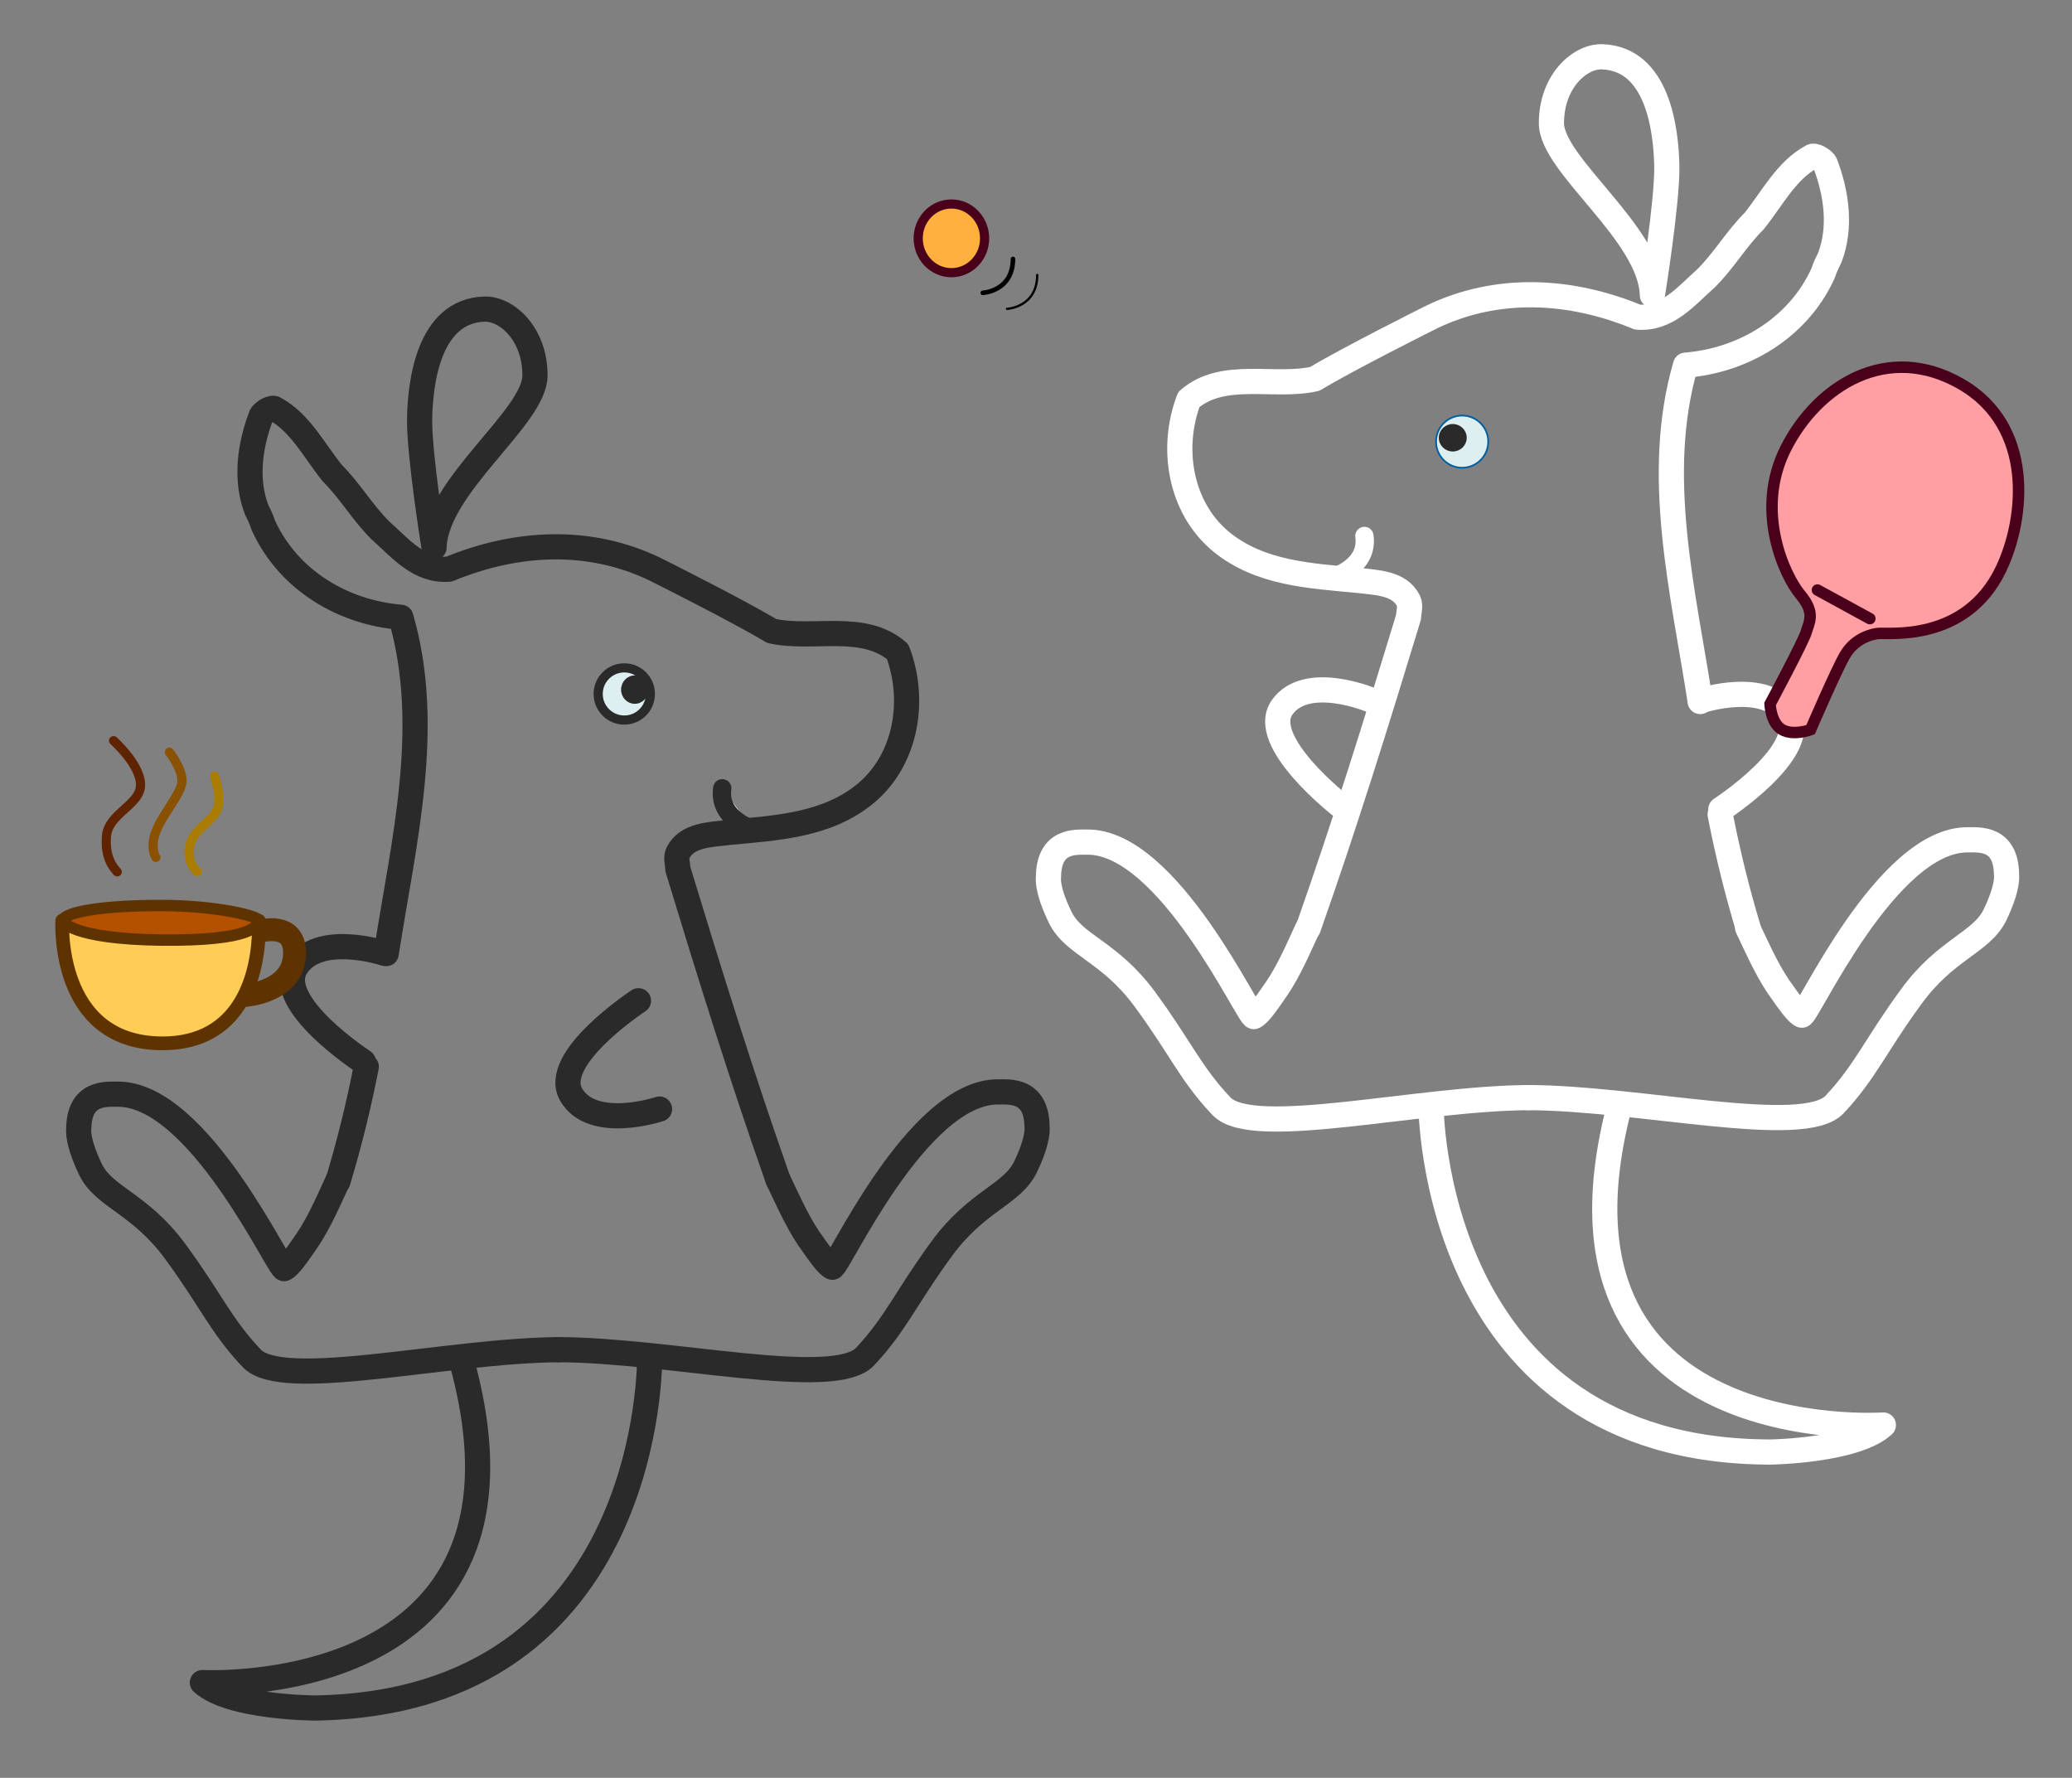 <?xml version="1.0" encoding="utf-8"?>
<!-- Generator: Adobe Illustrator 22.1.0, SVG Export Plug-In . SVG Version: 6.00 Build 0)  -->
<svg version="1.1" id="Layer_1" xmlns="http://www.w3.org/2000/svg" xmlns:xlink="http://www.w3.org/1999/xlink" x="0px" y="0px"
	 viewBox="0 0 905.1 776.5" style="enable-background:new 0 0 905.1 776.5;" xml:space="preserve">
<rect x="0" y="0" width="905.1" height="776.5" fill="#808080" stroke="none"/>
<style type="text/css">
	.st0{display:none;}
	.st1{display:inline;fill:#2EC4FF;}
	.st2{fill:none;stroke:#FFFFFF;stroke-width:11;stroke-linecap:round;stroke-linejoin:round;stroke-miterlimit:10;}
	.st3{fill:#DEEFF2;stroke:#005E9F;stroke-width:0.75;stroke-miterlimit:10;}
	.st4{fill:none;stroke:#FFFFFF;stroke-width:8;stroke-linecap:round;stroke-linejoin:round;stroke-miterlimit:10;}
	.st5{fill:none;stroke:#000000;stroke-width:8;stroke-miterlimit:10;}
	.st6{fill:#FF9FA3;stroke:#4A001B;stroke-width:5;stroke-linecap:round;stroke-miterlimit:10;}
	.st7{fill:none;stroke:#4A001B;stroke-width:5;stroke-linecap:round;stroke-miterlimit:10;}
	.st8{fill:#FFB03F;stroke:#4A001B;stroke-width:4;stroke-miterlimit:10;}
	.st9{fill:none;stroke:#000000;stroke-width:2;stroke-linecap:round;stroke-miterlimit:10;}
	.st10{fill:none;stroke:#000000;stroke-linecap:round;stroke-miterlimit:10;}
	.st11{fill:none;stroke:#2A2A2A;stroke-width:11;stroke-linecap:round;stroke-linejoin:round;stroke-miterlimit:10;}
	.st12{fill:#DEEFF2;stroke:#2A2A2A;stroke-width:4;stroke-linecap:round;stroke-linejoin:round;stroke-miterlimit:10;}
	.st13{fill:#FFFFFF;stroke:#2A2A2A;stroke-width:8;stroke-linecap:round;stroke-linejoin:round;stroke-miterlimit:10;}
	.st14{fill:#FFCC55;stroke:#5F3300;stroke-width:6;stroke-linecap:round;stroke-linejoin:round;stroke-miterlimit:10;}
	.st15{fill:#B45100;stroke:#5F3300;stroke-width:5;stroke-miterlimit:10;}
	.st16{fill:none;stroke:#5F3300;stroke-width:10;stroke-miterlimit:10;}
	.st17{fill:none;stroke:#5F2300;stroke-width:4;stroke-linecap:round;stroke-miterlimit:10;}
	.st18{fill:none;stroke:#8A5100;stroke-width:4;stroke-linecap:round;stroke-miterlimit:10;}
	.st19{fill:none;stroke:#AA7C00;stroke-width:4;stroke-linecap:round;stroke-miterlimit:10;}
	.st20{fill:#2A2A2A;stroke:#2A2A2A;stroke-linecap:round;stroke-miterlimit:10;}
</style>
<g id="Roo" class="st0">
	<path class="st1" d="M222.1,646.8c1.3-2.4,2.8-2.5,5-2c2.6,0.6,5.3,1.1,7.9,1.3c4.5,0.3,9,0.3,13.6,0.5c9.5,0.5,18.5-1.2,27.6-2.7
		c1.5-0.2,3-0.5,4.6-0.6c6.9-0.5,12.9-2.8,18.8-5.4c3.7-1.7,7.9-3,11.1-5.1c6.1-4,12.5-8.1,17.3-12.9c8.1-8,14.7-16.8,20.3-26
		c1.7-2.7,5.1-4.9,6.4-7.9c2.5-5.6,6.9-10.7,7.8-16.7c0.3-1.9,1.6-3.7,2-5.7c0.7-3.5,0.9-7.1,1.4-10.6c0.2-1.3,1.1-2.5,1.3-3.8
		c0.2-1.3,0.1-2.7,0.1-4c0.2-6,1.1-12.1,0.6-18.1c-0.9-11.5-2.6-23-3.9-34.5c-0.2-2.1-0.3-4.3-0.4-6.4c-0.1-1.8-0.9-2.7-3.8-2.4
		c-9,0.9-18.3,0.9-27.1,2.5c-11.8,2.1-23.8,2.8-35.7,3.8c-5,0.4-9.9,1.3-14.8,2c-5.7,0.9-10.7-0.9-13.6-5.1c-3-4.6-5.5-9.4-8.6-13.9
		c-2.9-4.2-6.4-8.1-9.5-12.1c-4.6-6-8.9-12.1-13.5-18c-1.9-2.5-3.9-4.9-6.2-7.1c-8.4-8.2-17.3-16-25.2-24.4
		c-4.4-4.6-8.2-9.9-10.4-15.3c-2.8-6.8-1.6-13.8,3.1-20.2c2.9-3.9,7.1-5.9,13.2-3.8c0.7,0.3,1.6,0.4,2.4,0.3
		c6.5-0.2,10.1,3.2,13.6,6.3c6,5.3,11.8,10.9,17.2,16.6c3.5,3.7,6.2,8,9.2,12c7.2,9.4,14.4,18.7,21.5,28.1c2.4,3.1,4.7,6.3,7.4,9.9
		c2.9-5.7,6-10.8,8-16.2c3.1-8.5,5.3-17.3,8.2-25.9c3.3-9.4,7.4-18.7,10.4-28.2c3.3-10.4,5.5-21,8.5-31.5
		c3.9-13.6,8.3-27.2,12.1-40.9c1.7-6.4,1.9-13.1,3.5-19.5c2.6-10.1,3.2-20.3,3.6-30.5c0.4-10.8,1.9-21.5,2.3-32.2
		c0.3-7.2-0.6-14.4-0.8-21.6c-0.3-7.3-0.5-14.6-0.8-21.8c-0.2-4.9-0.7-9.9-1.1-14.6c-4.7-0.8-9.6-1.1-14-2.4
		c-6.8-2-14.1-3.9-19.7-7.2c-8.2-4.8-14.5-11.1-19.5-18.1c-9.5-13.2-11.9-27.2-8.7-41.9c0.7-3,0.5-6,1-9c0.4-2.9,1.1-5.8,2-8.6
		c0.2-0.5,2.3-1.2,3.1-1c1.6,0.5,3,1.4,4.1,2.4c4.2,4,8.4,8.1,12.4,12.3c6.6,6.7,12.9,13.6,19.5,20.2c4.4,4.4,9.4,8.4,13.9,12.8
		c4.1,3.9,7.8,8,11.7,12c0.1,0.1,0.2,0.3,0.3,0.5c4.3,6,9.3,7.2,17.5,4.1c13.1-5,27-7.2,41.8-6.4c4.5,0.3,9.1,0.3,13.6,0.6
		c9.6,0.6,17.8,4.2,26.2,7.3c6.6,2.4,13.1,4.9,19.5,7.7c2.6,1.1,4.7,2.9,7,4.4c4.2,2.7,8.3,5.5,12.7,8.1c4.1,2.4,8.2,5,12.9,6.5
		c5.1,1.7,10.9,2.6,16.5,3.3c9.4,1.1,19,1.4,28.4,2.8c5.1,0.7,11.2,1.4,13.7,5.6c1.3,2.3,1.8,5,2,7.6c0.4,4.4,1,8.9,0.3,13.3
		c-0.8,5.3-2.5,10.6-4.3,15.9c-1.3,3.6-2.9,7.3-5.3,10.6c-4.9,7-11.4,13.2-20.9,17c-6.1,2.4-12.7,4.1-19.2,5.6
		c-7.9,1.9-15.9,3.4-24,4.8c-4.2,0.7-8.5,0.9-12.8,1.3c-0.8,0.1-1.7,0-2.5,0c-7.8,0.3-8.6,1-7.2,6.6c3.3,13.3,6.4,26.5,10,39.8
		c1.7,6.4,4.5,12.7,6.6,19.1c1.3,3.9,1.9,8,3.5,11.9c5.5,13.1,7.3,26.8,11.5,40.1c0.8,2.5,1.8,5,2.6,7.5c0.8,2.9,1.2,5.9,2.3,8.7
		c2.4,6.2,5.1,12.4,7.6,18.6c3,7.4,5.7,14.8,10.7,21.7c2.7,3.7,4.4,7.8,6.7,11.7c1.1,1.8,2.7,3.5,4.1,5.2c0.4,0,0.8,0,1.2,0
		c2.5-4.9,5-9.8,7.5-14.7c2.2-4.3,4-8.8,6.8-12.8c4.8-6.9,9.9-13.8,15.8-20.2c6.2-6.7,13.1-13,20.4-19c3-2.4,7.7-3.7,11.6-5.5
		c1.9-0.8,3.9-1.7,6-2.2c6.6-1.6,11.9-0.3,16.1,3.8c3.1,3,4.5,6.1,3.5,9.9c-1,4-1.2,8.1-2,12.1c-1.6,7.5-7,13.6-13.5,19.3
		c-6.4,5.7-13.4,11.1-19.1,17.1c-5.3,5.5-9.4,11.7-13.8,17.7c-7,9.4-13.8,18.8-20.6,28.2c-1,1.3-2,2.6-2.9,3.9
		c-2.4,3.5-6.8,5-11.7,5.1c-7.4,0.2-14.9,0.1-22.3-0.3c-18.1-1.1-36.1-2.5-54.2-3.8c-0.5,0-0.9,0.1-1.8,0.2
		c-0.5,5.3-1.3,10.6-1.6,15.9c-0.4,9.8-1,19.5-3.5,29.1c-2.4,9.3-4.1,18.7-6.8,28c-1.6,5.8-3.9,11.6-6.8,17.1
		c-3.6,6.9-7.7,13.8-12.5,20.2c-4.4,5.8-10.2,11-15.1,16.6c-5.3,6-13.3,10.1-19.9,15.2c-4.4,3.4-9,6.7-13.7,9.9
		c-1.9,1.3-4.3,2.1-6.6,3.1c-7,3-14,6-21.2,8.8c-6.3,2.5-12.6,4.9-19.1,6.9c-14.5,4.6-29.7,6.7-45.6,5.8c-5.6-0.3-11.2,0.2-16.8,0.3
		c-2.9,0.1-5.7-0.1-7.8-1.9c-0.6-0.5-1.6-0.8-2.5-1c-4.8-1.3-9.8-2.2-14.3-3.8C232.3,651.9,227.3,649.2,222.1,646.8z M337.9,158.2
		c0.4,0.1,0.8,0.1,1.2,0.2c0.5,4.7,1.1,9.4,1.4,14.2c0.3,3.7,0.1,7.5,0.4,11.2c0.5,7.5,1.3,15,1.7,22.5c0.3,4.3,0,8.7,0.1,13
		c0,2,0.4,4.1,0.3,6.1c-0.4,4.2-5.4,53.2-6.2,56.9c-1.2,5.7-2.8,11.3-4,17c-1.3,5.7-1.9,11.6-3.5,17.2c-3.3,11.6-7.1,23.2-10.5,34.8
		c-1.4,4.6-2.2,9.3-3.7,13.8c-2.7,8.4-5.6,16.7-8.4,25.1c-1.5,4.5-2.6,9.1-4,13.7c-0.9,3.1-2.6,6.2-2.8,9.3
		c-0.3,4.4-2.4,8.4-4.1,12.4c-2.1,4.8-4.5,9.4-6.6,14.2c-1.5,3.3-2.6,6.7-3.9,10.1c-0.3,0.1-0.7,0.1-1,0.2c-0.9-1.3-1.7-2.6-2.6-3.8
		c-3.7-5-7.5-10-11.2-15c-6.2-8.2-12.6-16.4-18.8-24.7c-7.5-10-15.4-19.8-26.7-27.8c-5.2-3.7-11.4-5.8-18.6-5.5
		c-1.8,0.1-4.2,1.1-5.3,2.2c-5.5,5.7-6.1,12.2-4.6,18.9c0.5,2.4,1.8,4.8,3.4,6.9c3,3.8,6.5,7.3,9.8,11c2.6,2.8,5.1,5.7,8,8.4
		c3.3,3,6.9,5.8,10.3,8.7c5.5,4.8,10.3,9.8,13.8,15.7c3,5.1,7.4,9.6,11,14.6c5.6,7.8,11,15.7,16.4,23.7c3.2,4.8,6.6,6.4,13.7,5.5
		c5.4-0.6,10.6-2.1,15.9-2.6c9.3-0.9,18.8-1.3,28.2-2.2c5.8-0.5,11.5-1.6,17.2-2.1c11.3-1,22.7-1.8,34-2.6c3.9-0.3,7.9-0.6,11.8-0.6
		c9.6,0,19.1,0.2,28.7,0.4c7.1,0.1,14.2,0.1,21.3,0.5c6.3,0.4,12.5,1.3,18.8,1.8c9.8,0.8,19.6,1.6,29.4,2.3
		c14.3,0.9,28.6,2.1,43,1.3c4.3-0.2,8-1.3,10.2-4.2c2.1-2.7,4-5.4,6-8.1c4.2-6,8.2-12,12.5-17.9c3.9-5.4,7.6-10.8,12-16
		c4.6-5.5,9.7-10.7,14.9-15.8c4.3-4.2,9.6-7.9,13.9-12.1c7.6-7.3,9.2-16.2,11.2-24.9c0.6-2.6,0-5.6-1.4-8
		c-3.2-5.3-12.6-7.5-20.2-4.8c-8,2.8-14.9,6.8-20.1,12.3c-1.9,2-3.8,4.1-6.2,5.8c-5.3,3.5-8.5,8.1-11.6,12.6
		c-2.7,4-4.9,8.2-7.4,12.3c-4.1,6.8-8.4,13.4-12.4,20.2c-1.8,3.1-2.9,6.4-4.5,9.5c-0.9,1.8-2.1,2.7-4.1,0.5c-1.9-2.1-4.4-3.9-6-6.2
		c-3-4.4-5.7-9-8.1-13.6c-3.7-7.2-7.3-14.4-10.5-21.7c-2.6-5.9-4.7-12-6.5-18c-2.5-8.3-4.4-16.7-6.9-25c-3.1-10.1-6.6-20.1-9.9-30.2
		c-2.2-6.8-4.1-13.7-6.1-20.6c-2.1-7.2-4.4-14.3-6.4-21.5c-1.8-6.2-3.4-12.5-5.1-18.8c-1.3-4.8-2.5-9.6-3.7-14.4
		c-0.6-2.6,0.8-4.5,3.5-4.7c4-0.2,8.1-0.2,12.2-0.6c7.9-0.8,15.8-1.5,23.5-2.7c6.7-1.1,13.2-2.7,19.8-4.3c12.2-3,22.4-8.5,28.5-16.7
		c4.9-6.7,7.6-14.4,10.1-21.8c2.5-7.5,1.3-15.2,0.4-22.8c-0.4-3.7-2.1-6.9-7.2-8.1c-5.5-1.2-11.2-2.3-16.9-2.8
		c-9.7-0.8-19.4-1-28.9-3.1c-11-2.4-18.6-8.2-27-13.2c-8.5-5.1-16.7-10.3-26.9-13.6c-7-2.2-13.6-5-20.6-7.1c-3.3-1-7.2-1.1-10.9-1.3
		c-7.6-0.5-15.2-1.4-22.7-0.9c-7.4,0.5-14.6,2.3-21.8,4c-4.6,1.1-8.8,2.9-13.2,4.5c-2.3,0.8-7.3,0.4-9.3-0.9
		c-6.1-3.9-10.5-8.8-14.7-13.9c-2.2-2.6-5-4.9-7.4-7.4c-6.3-6.6-12.4-13.3-18.8-19.9c-3.2-3.3-6.8-6.4-10.2-9.5
		c-5-4.7-10.1-9.4-15.4-14.4c-0.7,1.9-1.5,3.3-1.7,4.7c-0.9,5.9-2,11.9-2.4,17.8c-0.4,6.1-0.8,12.3,0.2,18.3c1.4,8.3,6,16,12.8,22.5
		c7.1,6.8,14.6,13.7,26.7,16.1c0.6,0.1,1.2,0.6,1.8,0.8c3.2,0.9,6.5,1.9,9.8,2.7c1.3,0.3,3,0,4.1,0.5
		C334.5,160.1,336.2,159.8,337.9,158.2z M235.1,649.3c0,0.4,0,0.7,0,1.1c7.4,3.5,16,4.9,24.3,6.2c8.2,1.3,16.8,1.5,25.3,1.8
		c10.2,0.3,20.4-0.2,30.2-3c7-2,14-3.7,21.1-5.6c0.4-0.1,0.9-0.3,1.3-0.5c4-1.8,7.9-3.6,12-5.3c4.3-1.8,9.1-3.2,13.1-5.4
		c6.7-3.8,12.7-8.1,19.2-12.1c9.1-5.7,18.1-11.4,24.9-18.8c4.9-5.3,10.6-10.4,14.6-16.1c4.6-6.6,8.2-13.6,11.5-20.6
		c5-10.6,8.7-21.6,10.4-32.8c1.6-10.1,2.6-20.2,3.6-30.4c0.7-7.6,1-15.2,1.5-22.8c0.1-1.6-0.5-2.5-2.9-2.5
		c-5.1-0.1-10.2-0.3-15.3-0.5c-1.9-0.1-3.8-0.3-5.7-0.3c-13.4,0.2-26.7,0.4-40,0.6c-5,0.1-10,0.1-15,0.2c-1.7,0-2.6,0.4-2.5,1.9
		c0.4,4.4,0.7,8.8,1,13.3c0.9,13,1.8,26.1,2.5,39.1c0.7,12.4-1.7,24.6-6.7,36.5c-2.2,5.3-4.6,10.7-7.8,15.7
		c-4.4,6.8-9.8,13.2-14.7,19.7c-6.5,8.8-13.9,17.1-24.7,23.3c-5.1,2.9-9.3,6.4-15.5,8.5c-9.2,3.2-19.1,4.1-28.6,6.1
		c-2.7,0.6-5.6,0.3-8.4,0.5c-7.4,0.4-14.8,0.9-22.1,1.4C239.3,648.5,237.2,649,235.1,649.3z"/>
	<path class="st1" d="M349.5,132.1c-0.9-2.4-1.8-4-2.1-5.6c-1.4-7.5-3.2-15.1-3.7-22.6c-0.7-9.5-0.7-19-0.1-28.5
		c0.3-5.4,2.2-10.8,3.7-16.2s3.5-10.8,5.1-16.2c1.1-3.6,4.7-5.8,8.4-7.6c5.9-2.9,16.7-1.5,22,1.9c10.3,6.7,12.4,15.4,9.8,24.6
		c-1.2,4.3-4.7,8.2-7.5,12.2c-3.2,4.4-6.6,8.7-10.2,13c-10.1,12.3-14.9,26.2-21,39.7C353.1,128.5,351.4,129.9,349.5,132.1z
		 M349.7,127c0.3,0,0.7,0,1,0.1c1.9-3.6,3.7-7.2,5.6-10.7c3.5-6.9,6.4-14,10.6-20.6c6.8-10.5,14.4-20.7,21.9-31
		c5.4-7.5,3.1-18.7-5.7-25.1c-2.5-1.8-6.5-3.3-9.9-3.4c-7.6-0.2-13.7,2.8-16.7,8c-2.9,4.8-4.8,10-6.7,15.1c-3.5,9.5-4.6,19.2-4.5,29
		c0.1,10.1,1.1,20.2,2,30.2C347.5,121.4,348.8,124.2,349.7,127z"/>
	<path class="st1" d="M380.5,324.2c0.5,1.3,1,1.8,1,2.4c-0.4,9.5-0.8,19-5.1,28c-1.5,3.1-4.7,6-7.8,8.4c-3.4,2.6-11,2.1-14.8-0.6
		c-4.2-2.9-7.5-6.1-10-10.1c-2.2-3.4-2.7-6.7-3.6-10.1c-0.1-0.4,0.2-0.8,1.1-1.3c0.3,0.7,0.9,1.4,1,2.2c0.5,5.2,3.5,9.6,8.2,13.4
		c0.8,0.6,1.4,1.4,2.1,2.2c0.9,1,1.7,2.6,2.9,2.8c3.1,0.6,6.3,0.6,9.5,0.7c0.8,0,1.8-0.8,2.5-1.4c8.5-7.6,11.1-16.6,11.2-26.2
		c0-2.6,0-5.1,0.3-7.7C378.8,326.2,379.6,325.5,380.5,324.2z"/>
	<path class="st1" d="M417.8,323.4c0.6,1.4,1.6,2.8,1.9,4.2c1.3,7.9,2,15.9,3.9,23.7c0.8,3.2,3.7,6.2,6.2,9.1
		c3.1,3.5,10.2,3.1,14.2,0.1c7.5-5.8,9.3-13.4,13.3-20.4c0.5-0.9,1-1.7,1.6-2.5c0.4,0.1,0.8,0.2,1.2,0.3c-0.8,2-1.4,4.1-2.4,6
		c-1.8,3.5-3.7,6.9-5.6,10.3c-2.3,4.2-5.6,7.7-11.1,10c-5.9,2.4-12.1,1.1-14.9-3.4c-4.2-6.7-6.4-13.7-7-21
		c-0.3-4.3-1.6-8.6-2.4-12.9c-0.2-1-0.2-2.1-0.3-3.1C416.8,323.6,417.3,323.5,417.8,323.4z"/>
	<path class="st1" d="M395.9,183.8c-0.1-4.2,2.6-6.8,7.4-9.1c4.1-1.9,6.9-0.8,10.5,0.3s4.7,3.2,5.5,5.7c1.4,4.8-1,8.8-4.7,12.4
		c-2.6,2.6-13.1,2-15.2-0.8c-1.9-2.6-2.9-5.4-4.4-8.2C395.3,184,395.6,183.9,395.9,183.8z M417,184c0-4.4-0.3-4.9-3.4-6.9
		c-2.9-1.8-9.3-1.9-11.3-0.2c-3,2.5-4.1,5.4-4.1,8.7c-0.1,3.4,3,5.1,6.2,6.5c1.7,0.7,5.1,0.9,6.4,0.1
		C414.5,190.2,418.1,187.6,417,184z"/>
</g>
<g>
	<g id="Bottom_1_">
		<path class="st2" d="M667.3,479.4c48.7,0.1,120.6,17.4,134.1,3s18-26,33.4-47c15.3-21.1,30.8-23.6,36.7-35.9s5-17.3,5-17.3
			c-0.1-16.8-12.4-15.3-16.8-15.4c-35.7-0.4-70.6,77.8-72.7,76.6c-2.1-1.2-4.6-4.5-10.1-12.4c-5.4-7.9-10.2-18.9-13.5-25.8"/>
		<path class="st2" d="M667.7,479.4c-48.7,0.3-120.5,18.1-134.1,3.8c-13.6-14.3-18.1-25.9-33.6-46.9c-15.5-21-31-23.4-36.9-35.7
			c-6-12.3-5.1-17.3-5.1-17.3c0-16.8,12.3-15.4,16.7-15.5c35.7-0.6,71.1,77.5,73.1,76.2c2.1-1.2,4.6-4.5,10-12.4s10.1-19,13.3-25.9"
			/>
	</g>
	<path id="Tail_1_" class="st2" d="M625.1,482.8c0,0,0,151.4,148.5,151.4c0,0,37.1-0.6,49.1-11.8c0,0-154.6,10.8-115.3-139.3"/>
	<g id="Top_1_">
		<path class="st2" d="M751.4,355.7c3.3,16.9,7.4,33.6,12.4,50.1"/>
		<path class="st2" d="M571.5,405.3c15.8-44.8,29.8-89.8,43.8-135.8c0-2,1-5,0-7c-4-8-14-8-22-9c-21-2-43-3-60-17
			c-18-15-22-41-14-62c15-13,37-5,55-9c15-9,49-26,51-27c29-14,61-12,90,0c13,1,21-9,30-17c8-8,13-17,21-25c8-10,14-22,25-28
			c1-1,5,1,6,3c5,13,7,28,2,41c-1,2-2,4-3,7c-11,24-35,38-60,40c-14,48-1,99,6.4,146.9"/>
		<path class="st2" d="M721.8,128.9c0,0,6.6-41,6.3-56.4s-3.8-46.9-28.3-47.7c-9.6-0.3-22.1,10.6-22.1,29S721.1,101.9,721.8,128.9z"
			/>
		<circle class="st3" cx="638.7" cy="192.9" r="11.4"/>
		<path class="st2" d="M586.1,352.3c0,0-36.7-28.4-26-43.4s38.9-3.1,38.9-3.1"/>
		<path class="st2" d="M751.7,353.5c0,0,38.9-25.3,29.5-41.1c-9.5-15.8-38.5-6.3-38.5-6.3"/>
		<path class="st4" d="M582.6,252c0,0,15.3-4.6,13.4-17.9"/>
	</g>
</g>
<path class="st5" d="M784.2,290.5"/>
<path class="st5" d="M784.2,290.5"/>
<g>
	<g>
		<path class="st6" d="M773.2,307.5c0,0,0.3,8.4,5.3,11.2c5,2.8,12.4,0,12.4,0s11.4-26.5,15.1-32.7c3.7-6.2,9.7-8.7,14.1-9.3
			c4.4-0.6,38.5,4.3,54-28.2c10.5-22,14.7-62.3-17.5-80.8s-62.6,0.7-76.5,28.1s-0.4,55.9,6.4,64c6.8,8.1,3.6,12.2,2.5,16.3
			C787.8,280.2,773.2,307.5,773.2,307.5z"/>
	</g>
	<line class="st7" x1="793.9" y1="257.7" x2="816.8" y2="270.2"/>
</g>
<path class="st5" d="M820.6,264.6"/>
<ellipse class="st8" cx="415.6" cy="104.1" rx="14.5" ry="15"/>
<path class="st9" d="M429.3,127.9c0,0,13.1-0.6,13.2-14.8"/>
<path class="st10" d="M439.9,134.9c0,0,13.1-0.6,13.2-14.8"/>
<g>
	<g id="Bottom_2_">
		<path class="st11" d="M243.8,589.5c48.7,0.1,120.6,17.4,134.1,3s18-26,33.4-47c15.3-21.1,30.8-23.6,36.7-35.9
			c5.9-12.3,5-17.3,5-17.3c-0.1-16.8-12.4-15.3-16.8-15.4c-35.7-0.4-70.6,77.8-72.7,76.6s-4.6-4.5-10.1-12.4
			c-5.4-7.9-10.2-18.9-13.5-25.8"/>
		<path class="st11" d="M244.1,589.5c-48.7,0.3-120.5,18.1-134.1,3.8s-18.1-25.9-33.6-46.9s-31-23.4-36.9-35.7s-5.1-17.3-5.1-17.3
			c0-16.8,12.3-15.4,16.7-15.5c35.7-0.6,71.1,77.5,73.1,76.2c2.1-1.2,4.6-4.5,10-12.4s10.1-19,13.3-25.9"/>
	</g>
	<path id="Tail_2_" class="st11" d="M283.8,592.3c0,0,2.4,151.3-146.1,153.7c0,0-37.1-0.1-49.3-11.1c0,0,154.8,8.3,113.1-141"/>
	<path class="st11" d="M160,465.9c-3.3,16.9-7.4,33.6-12.4,50.1"/>
	<path class="st11" d="M339.9,515.4c-15.8-44.8-29.8-89.8-43.8-135.8c0-2-1-5,0-7c4-8,14-8,22-9c21-2,43-3,60-17c18-15,22-41,14-62
		c-15-13-37-5-55-9c-15-9-49-26-51-27c-29-14-61-12-90,0c-13,1-21-9-30-17c-8-8-13-17-21-25c-8-10-14-22-25-28c-1-1-5,1-6,3
		c-5,13-7,28-2,41c1,2,2,4,3,7c11,24,35,38,60,40c14,48,1,99-6.4,146.9"/>
	<path class="st11" d="M189.6,239.1c0,0-6.6-41-6.3-56.4s3.8-46.9,28.3-47.7c9.6-0.3,22.1,10.6,22.1,29
		C233.7,182.4,190.4,212.1,189.6,239.1z"/>
	<circle class="st12" cx="272.7" cy="303.1" r="11.4"/>
	<path class="st11" d="M278.9,437.1c0,0-38.8,25.4-29.3,41.2c9.5,15.8,38.5,6.1,38.5,6.1"/>
	<path class="st11" d="M158.7,463.7c0,0-38.9-25.3-29.5-41.1c9.5-15.8,38.5-6.3,38.5-6.3"/>
	<path class="st13" d="M328.9,362.2c0,0-15.3-4.6-13.4-17.9"/>
</g>
<path class="st14" d="M113.1,402.2c0,0,0.1,1.8,0,4.6c0,1.1-0.1,2.3-0.2,3.6c-1,15.1-7.5,45.6-42.4,45.3
	c-46.4-0.4-43.3-53.6-43.3-53.6"/>
<path class="st15" d="M27.2,402.2c0,0,3.5,7.9,43.3,8.4c39.8,0.4,42.1-6.3,42.6-8.4c0.4-2.1-18.9-6.7-42.9-6.7S28.4,398,27.2,402.2z
	"/>
<path class="st16" d="M106.8,434.8c0,0,20.6-1.2,21.8-17.1c1.2-15.9-15.4-10.9-15.4-10.9"/>
<path class="st17" d="M49.6,323.5c0,0,11.8,10.5,11.8,19.3s-14.2,12.5-14.9,22.5c-0.8,10,3.6,14.2,4.7,15.5"/>
<path class="st18" d="M74,328.5c0,0,5.5,7.1,5.5,12.5s-8.6,14.7-11.4,22.2s0,11.3,0,11.3"/>
<path class="st19" d="M93.7,339c0,0,4.3,11.3,0,16.7c-4.3,5.4-10.2,7.9-11,15s3.6,10,3.6,10"/>
<ellipse class="st20" cx="277.3" cy="301.2" rx="5.5" ry="5.7"/>
<ellipse class="st20" cx="634.6" cy="191.2" rx="5.6" ry="5.5"/>
</svg>
